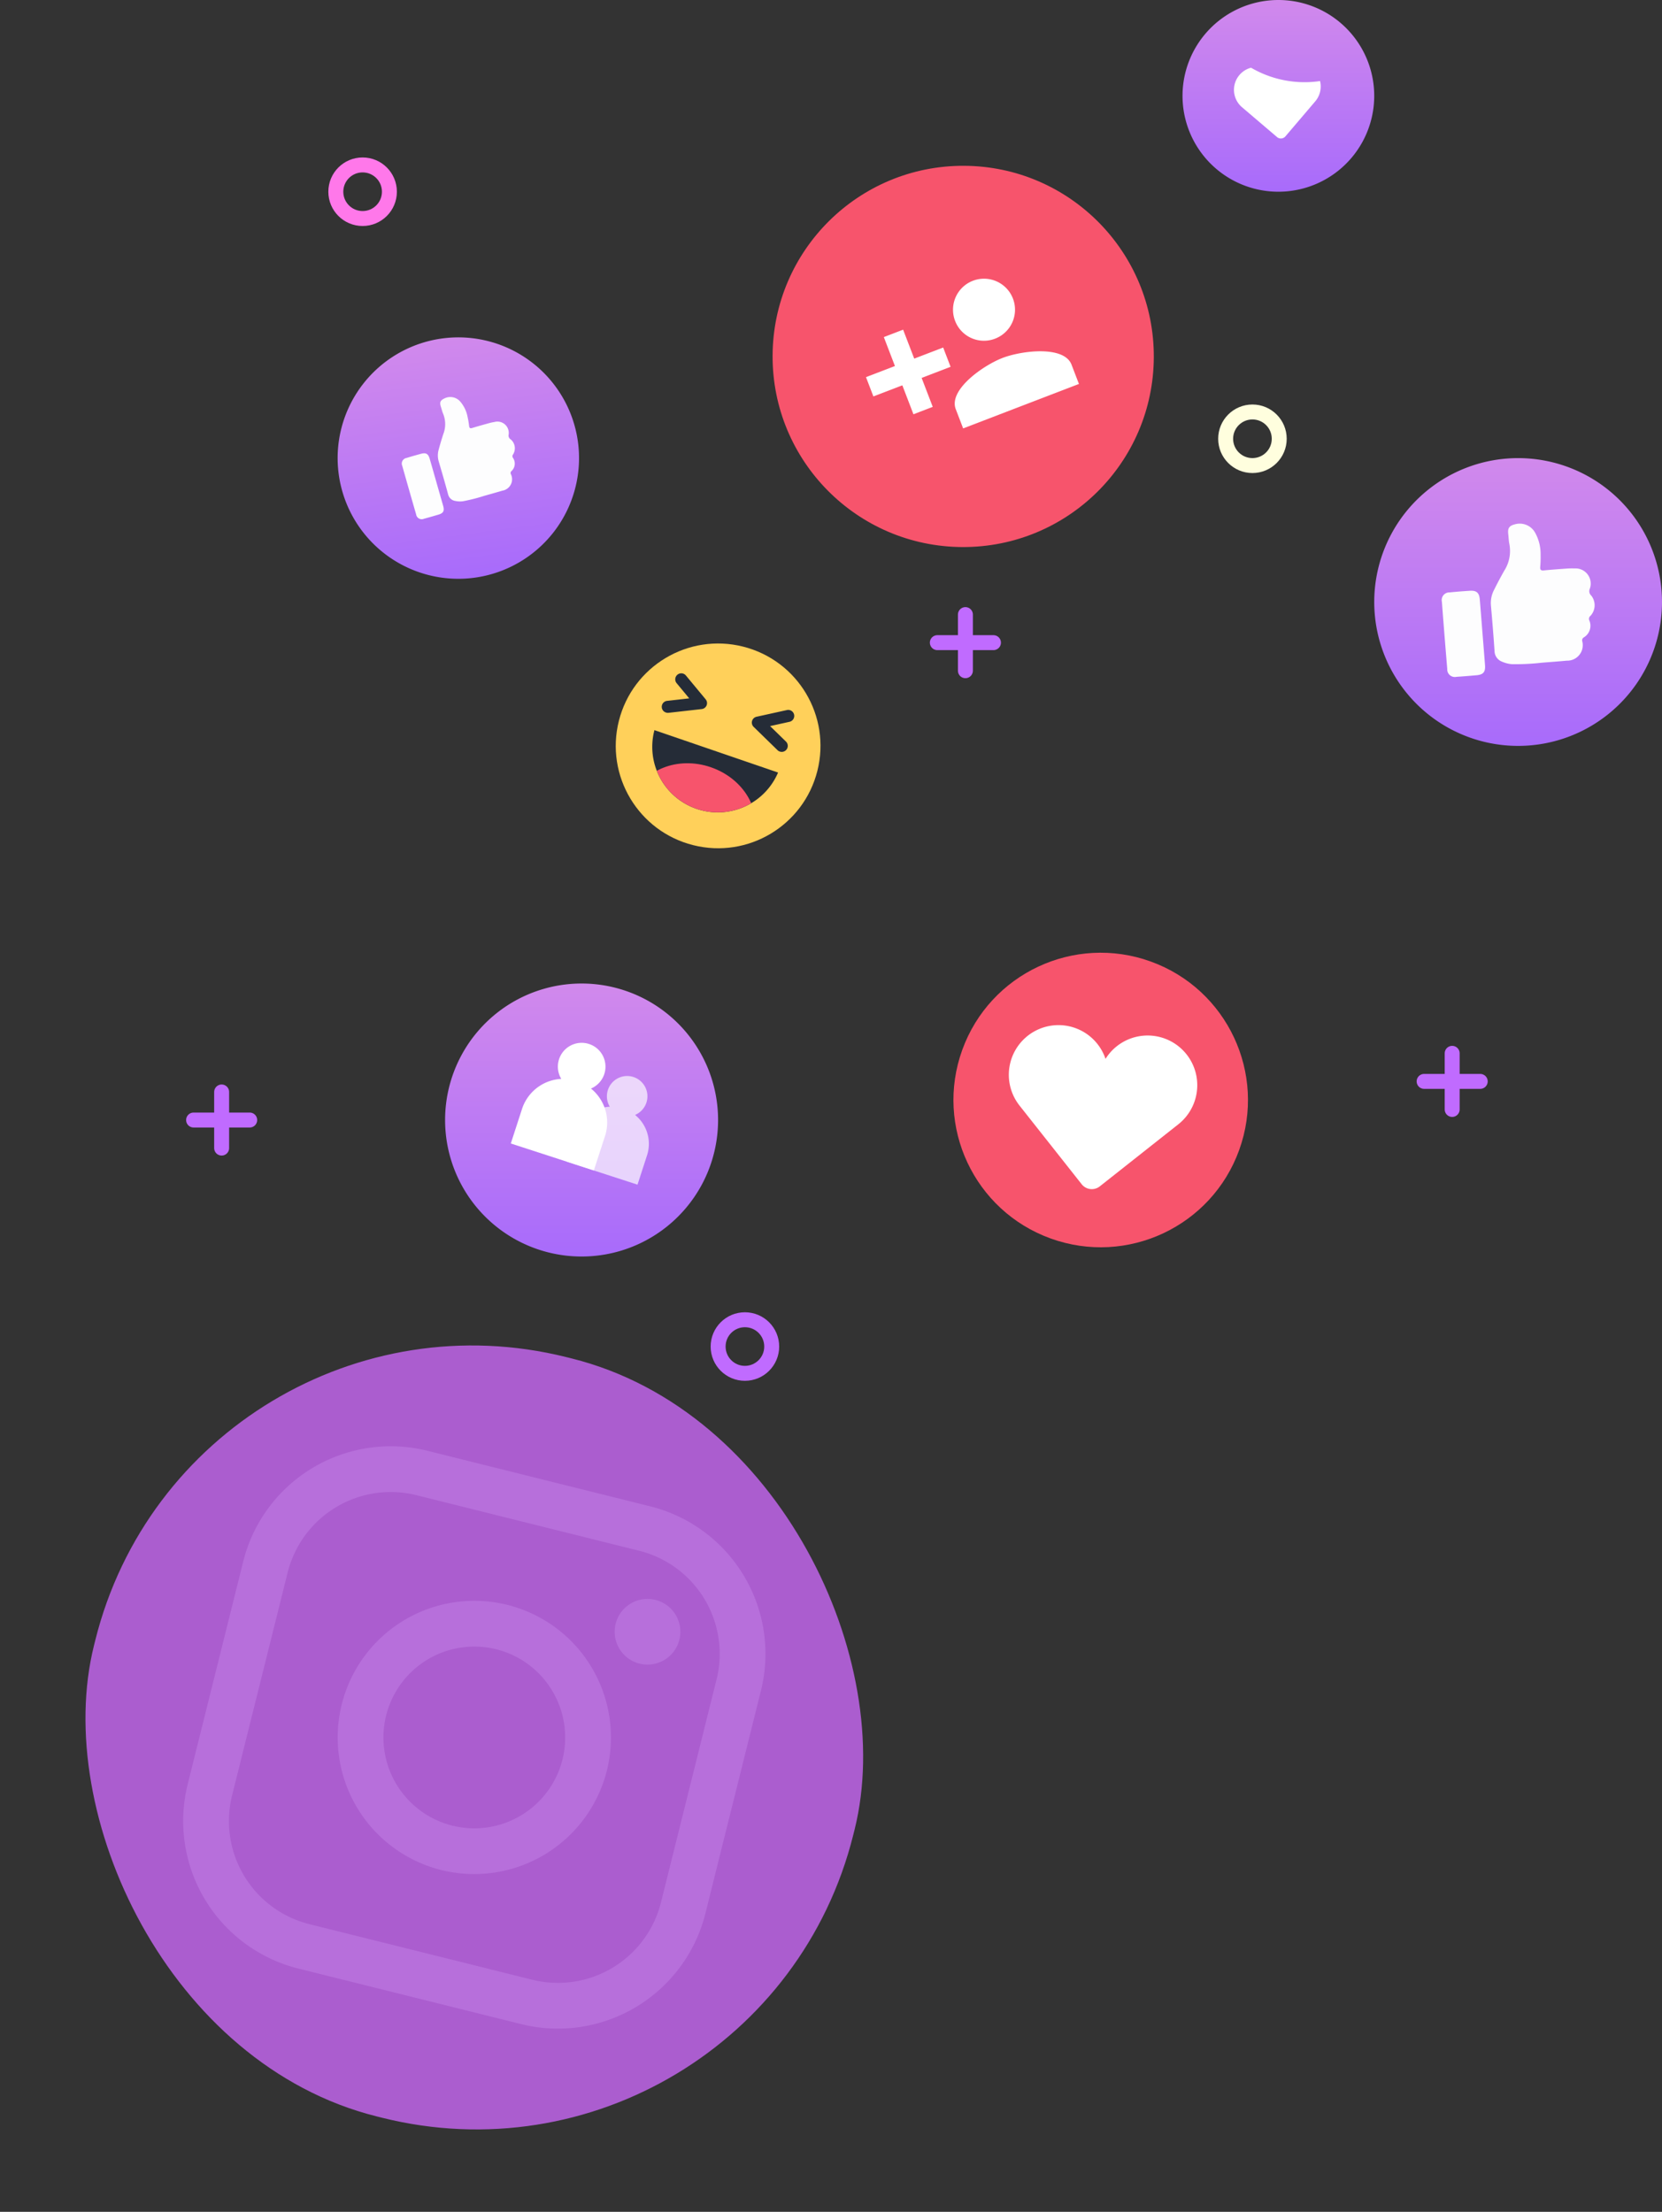 <svg xmlns="http://www.w3.org/2000/svg" xmlns:xlink="http://www.w3.org/1999/xlink" width="222.432" height="295.988" viewBox="0 0 222.432 295.988"><rect x="0" y="0" width="222.432" height="295.988" fill="#333333" stroke="none"/><defs><style>.a,.j,.k,.l{fill:none;}.b{fill:url(#a);}.c,.e{fill:#fff;}.d{fill:#f7546c;}.e{opacity:0.69;}.f{fill:#ffd05a;}.g{fill:#252c37;}.h{clip-path:url(#c);}.i{fill:#fdfdfe;}.j{stroke:#c06bff;}.j,.k,.l{stroke-linecap:round;stroke-linejoin:round;stroke-width:2px;}.k{stroke:#ff78ea;}.l{stroke:#fffede;}.m{fill:#ab5dcf;}.n{opacity:0.34;}.o{fill:#ce94f2;}</style><linearGradient id="a" x1="0.5" x2="0.5" y2="1" gradientUnits="objectBoundingBox"><stop offset="0" stop-color="#d189ec"/><stop offset="1" stop-color="#a86bfb"/></linearGradient><clipPath id="c"><path class="a" d="M1027.762,409.862a8.77,8.77,0,0,0,16.548,5.674Z" transform="translate(-1027.471 -409.862)"/></clipPath></defs><g transform="translate(-1549.092 -6983.461)"><g transform="translate(575.218 6632.413)"><g transform="translate(1132.136 351.048)"><path class="b" d="M999.107,426.8A12.828,12.828,0,1,1,985.3,415.04,12.827,12.827,0,0,1,999.107,426.8Z" transform="translate(-973.492 -414.999)"/><g transform="translate(6.887 8.525)"><path class="c" d="M987.76,421.288a14.21,14.21,0,0,1-9.232-1.787,3.058,3.058,0,0,0-1.21,5.288l4.688,3.994a.792.792,0,0,0,1.115-.089l3.994-4.688A3.06,3.06,0,0,0,987.76,421.288Z" transform="translate(-976.243 -418.964)"/></g></g><g transform="translate(1089.561 466.626)"><ellipse class="d" cx="19.705" cy="19.705" rx="19.705" ry="19.705" transform="translate(6.394 43.457) rotate(-70.123)"/><g transform="translate(19.333 21.6)"><path class="c" d="M1080.143,440.343a6.641,6.641,0,0,0-12.269-3.224,6.646,6.646,0,1,0-11.5,6.263l8.311,10.516a1.723,1.723,0,0,0,2.421.282l10.516-8.31A6.659,6.659,0,0,0,1080.143,440.343Z" transform="translate(-1054.937 -432.598)"/></g></g><g transform="translate(1033.438 482.659)"><path class="b" d="M1038.1,445.619a18.267,18.267,0,1,1-22.681-12.367A18.267,18.267,0,0,1,1038.1,445.619Z" transform="translate(-1002.304 -432.505)"/><g transform="matrix(0.951, 0.309, -0.309, 0.951, -280.946, -135.864)"><path class="e" d="M341.968,52.214a2.712,2.712,0,1,0-3.557,0,4.969,4.969,0,0,0-3.194,4.64v4.134h9.945V56.854A4.97,4.97,0,0,0,341.968,52.214Z" transform="translate(-3.147 -0.943)"/><path class="c" d="M332.116,49.737a3.186,3.186,0,1,0-4.179,0,5.839,5.839,0,0,0-3.753,5.451v4.857h11.684V55.188A5.84,5.84,0,0,0,332.116,49.737Z"/></g></g><g transform="translate(1053.355 434.235)"><circle class="f" cx="13.698" cy="13.698" r="13.698" transform="translate(0 26.567) rotate(-75.87)"/><g transform="translate(7.812 14.521)"><path class="g" d="M1027.762,409.862a8.77,8.77,0,0,0,16.548,5.674Z" transform="translate(-1027.471 -409.862)"/><g class="h"><path class="d" d="M1042.064,422.748c-1.3,3.8-5.946,5.649-10.371,4.132s-6.953-5.826-5.651-9.627,5.946-5.651,10.369-4.132S1043.367,418.947,1042.064,422.748Z" transform="translate(-1028.576 -408.159)"/></g></g><g transform="translate(9.1 6.899)"><g transform="translate(12.045 4.915)"><path class="g" d="M1039.414,413.769a.789.789,0,0,1-.3-.185l-3.19-3.112a.8.8,0,0,1,.388-1.363l4.059-.895a.805.805,0,1,1,.348,1.572l-2.6.575,2.123,2.069a.805.805,0,0,1-.823,1.338Z" transform="translate(-1035.68 -408.195)"/></g><path class="g" d="M1028.81,410.433a.8.8,0,0,1,.17-1.561l2.945-.333-1.7-2.05a.806.806,0,0,1,1.239-1.03l2.654,3.2a.8.8,0,0,1-.528,1.314l-4.428.5A.813.813,0,0,1,1028.81,410.433Z" transform="translate(-1028.264 -405.169)"/></g></g><g transform="translate(1017.075 394.21)"><path class="b" d="M16.153,0A16.153,16.153,0,1,1,0,16.153,16.153,16.153,0,0,1,16.153,0Z" transform="translate(0 4.255) rotate(-7.569)"/><g transform="translate(10.582 9.972)"><path class="i" d="M1003.586,407.4a22.545,22.545,0,0,1-2.879.727,3.115,3.115,0,0,1-1-.051,1.157,1.157,0,0,1-.948-.894c-.4-1.479-.829-2.952-1.262-4.423a2.812,2.812,0,0,1,.007-1.557c.186-.694.392-1.383.614-2.065a3.664,3.664,0,0,0-.013-2.708c-.134-.305-.205-.638-.31-.956-.191-.581-.081-.848.468-1.109a1.755,1.755,0,0,1,2.167.469,4.394,4.394,0,0,1,.942,2.018,11.365,11.365,0,0,1,.2,1.179c.033.3.139.374.43.283.717-.222,1.441-.421,2.164-.622a6.809,6.809,0,0,1,.794-.176,1.516,1.516,0,0,1,1.9,1.716.587.587,0,0,0,.287.616,1.555,1.555,0,0,1,.326,1.985.394.394,0,0,0-.018.5,1.351,1.351,0,0,1-.21,1.751.34.34,0,0,0-.082.41,1.547,1.547,0,0,1-1.138,2.212C1005.271,406.928,1004.517,407.138,1003.586,407.4Z" transform="translate(-992.574 -394.177)"/><path class="i" d="M998.075,404.225c.3,1.058.608,2.114.906,3.173.183.653.013.958-.635,1.149s-1.286.376-1.932.551a.76.76,0,0,1-1.06-.589q-.938-3.239-1.854-6.484a.765.765,0,0,1,.587-1.065c.639-.2,1.285-.381,1.931-.556s.96,0,1.148.649C997.474,402.108,997.772,403.167,998.075,404.225Z" transform="translate(-993.447 -392.813)"/></g></g><g transform="translate(1157.793 412.35)"><path class="b" d="M1113.36,415.8a19.255,19.255,0,1,1-20.724-17.667A19.256,19.256,0,0,1,1113.36,415.8Z" transform="translate(-1074.909 -398.068)"/><g transform="translate(9.047 8.777)"><path class="i" d="M1090.877,420.924a30.444,30.444,0,0,1-3.972.192,4.2,4.2,0,0,1-1.3-.332,1.55,1.55,0,0,1-1.007-1.425c-.137-2.049-.307-4.1-.486-6.142a3.767,3.767,0,0,1,.423-2.044q.642-1.291,1.353-2.549a4.907,4.907,0,0,0,.7-3.559c-.095-.436-.1-.892-.154-1.338-.1-.814.119-1.134.907-1.333a2.353,2.353,0,0,1,2.722,1.19,5.893,5.893,0,0,1,.7,2.9,15.2,15.2,0,0,1-.049,1.6c-.037.4.084.526.49.484,1-.1,2-.172,3.007-.243a9.59,9.59,0,0,1,1.088-.021,2.031,2.031,0,0,1,2.034,2.756.79.79,0,0,0,.214.884,2.083,2.083,0,0,1-.1,2.693.527.527,0,0,0-.155.649,1.807,1.807,0,0,1-.741,2.243.457.457,0,0,0-.215.517,2.072,2.072,0,0,1-2.081,2.6C1093.217,420.746,1092.171,420.82,1090.877,420.924Z" transform="translate(-1077.544 -402.314)"/><path class="i" d="M1084.755,414.417c.117,1.469.239,2.937.349,4.406.067.907-.236,1.261-1.138,1.341s-1.787.154-2.682.211a1.017,1.017,0,0,1-1.237-1.053q-.375-4.5-.718-9a1.026,1.026,0,0,1,1.054-1.245c.892-.095,1.787-.159,2.682-.217s1.26.255,1.337,1.154C1084.526,411.479,1084.638,412.947,1084.755,414.417Z" transform="translate(-1079.323 -399.88)"/></g></g><g transform="translate(1099.322 433.292)"><line class="j" y2="7.511" transform="translate(3.756)"/><line class="j" x1="7.511" transform="translate(0 3.756)"/></g><g transform="translate(1164.469 492.005)"><line class="j" y2="7.511" transform="translate(3.756)"/><line class="j" x1="7.511" transform="translate(0 3.756)"/></g><g transform="translate(999.782 497.176)"><line class="j" y2="7.511" transform="translate(3.756)"/><line class="j" x1="7.511" transform="translate(0 3.756)"/></g><circle class="k" cx="3.586" cy="3.586" r="3.586" transform="translate(1018.818 373.119)"/><circle class="l" cx="3.586" cy="3.586" r="3.586" transform="translate(1137.907 406.179)"/><circle class="j" cx="3.586" cy="3.586" r="3.586" transform="translate(1069.983 527.658)"/><g transform="translate(1077.155 373.118)"><circle class="d" cx="25.51" cy="25.51" r="25.51" transform="translate(0 51.019) rotate(-89.734)"/></g><path class="c" d="M11.065,14.415H6.915V10.266H4.149v4.149H0v2.766H4.149v4.149H6.915V17.182h4.149ZM17.98,15.8a4.149,4.149,0,1,0-4.149-4.149A4.132,4.132,0,0,0,17.98,15.8Zm0,2.766c-2.766,0-8.3,1.383-8.3,4.149V25.48h16.6V22.714C26.278,19.948,20.746,18.565,17.98,18.565Z" transform="translate(1084.607 388.06) rotate(-21)"/></g><g transform="translate(919.121 6224.575) rotate(14)"><g transform="translate(866.42 739.176)"><rect class="m" width="104.732" height="104.732" rx="52" transform="translate(-6.095 2.643)"/></g><g class="n" transform="translate(876.987 758.48)"><path class="o" d="M934.441,827.52h-30.76A20.347,20.347,0,0,1,883.356,807.2V776.435a20.348,20.348,0,0,1,20.325-20.324h30.76a20.348,20.348,0,0,1,20.324,20.324V807.2A20.347,20.347,0,0,1,934.441,827.52Zm-30.76-65.288a14.22,14.22,0,0,0-14.2,14.2V807.2a14.22,14.22,0,0,0,14.2,14.2h30.76a14.219,14.219,0,0,0,14.2-14.2V776.435a14.219,14.219,0,0,0-14.2-14.2Z" transform="translate(-883.356 -756.111)"/><g transform="translate(17.421 17.421)"><path class="o" d="M940.148,831.187A18.284,18.284,0,1,1,958.432,812.9,18.3,18.3,0,0,1,940.148,831.187Zm0-30.447A12.163,12.163,0,1,0,952.311,812.9,12.177,12.177,0,0,0,940.148,800.74Z" transform="translate(-921.864 -794.619)"/></g><g transform="translate(50.379 11.98)"><path class="o" d="M1003.506,786.988a4.394,4.394,0,1,1-4.394-4.395A4.394,4.394,0,0,1,1003.506,786.988Z" transform="translate(-994.717 -782.593)"/></g></g></g></g></svg>